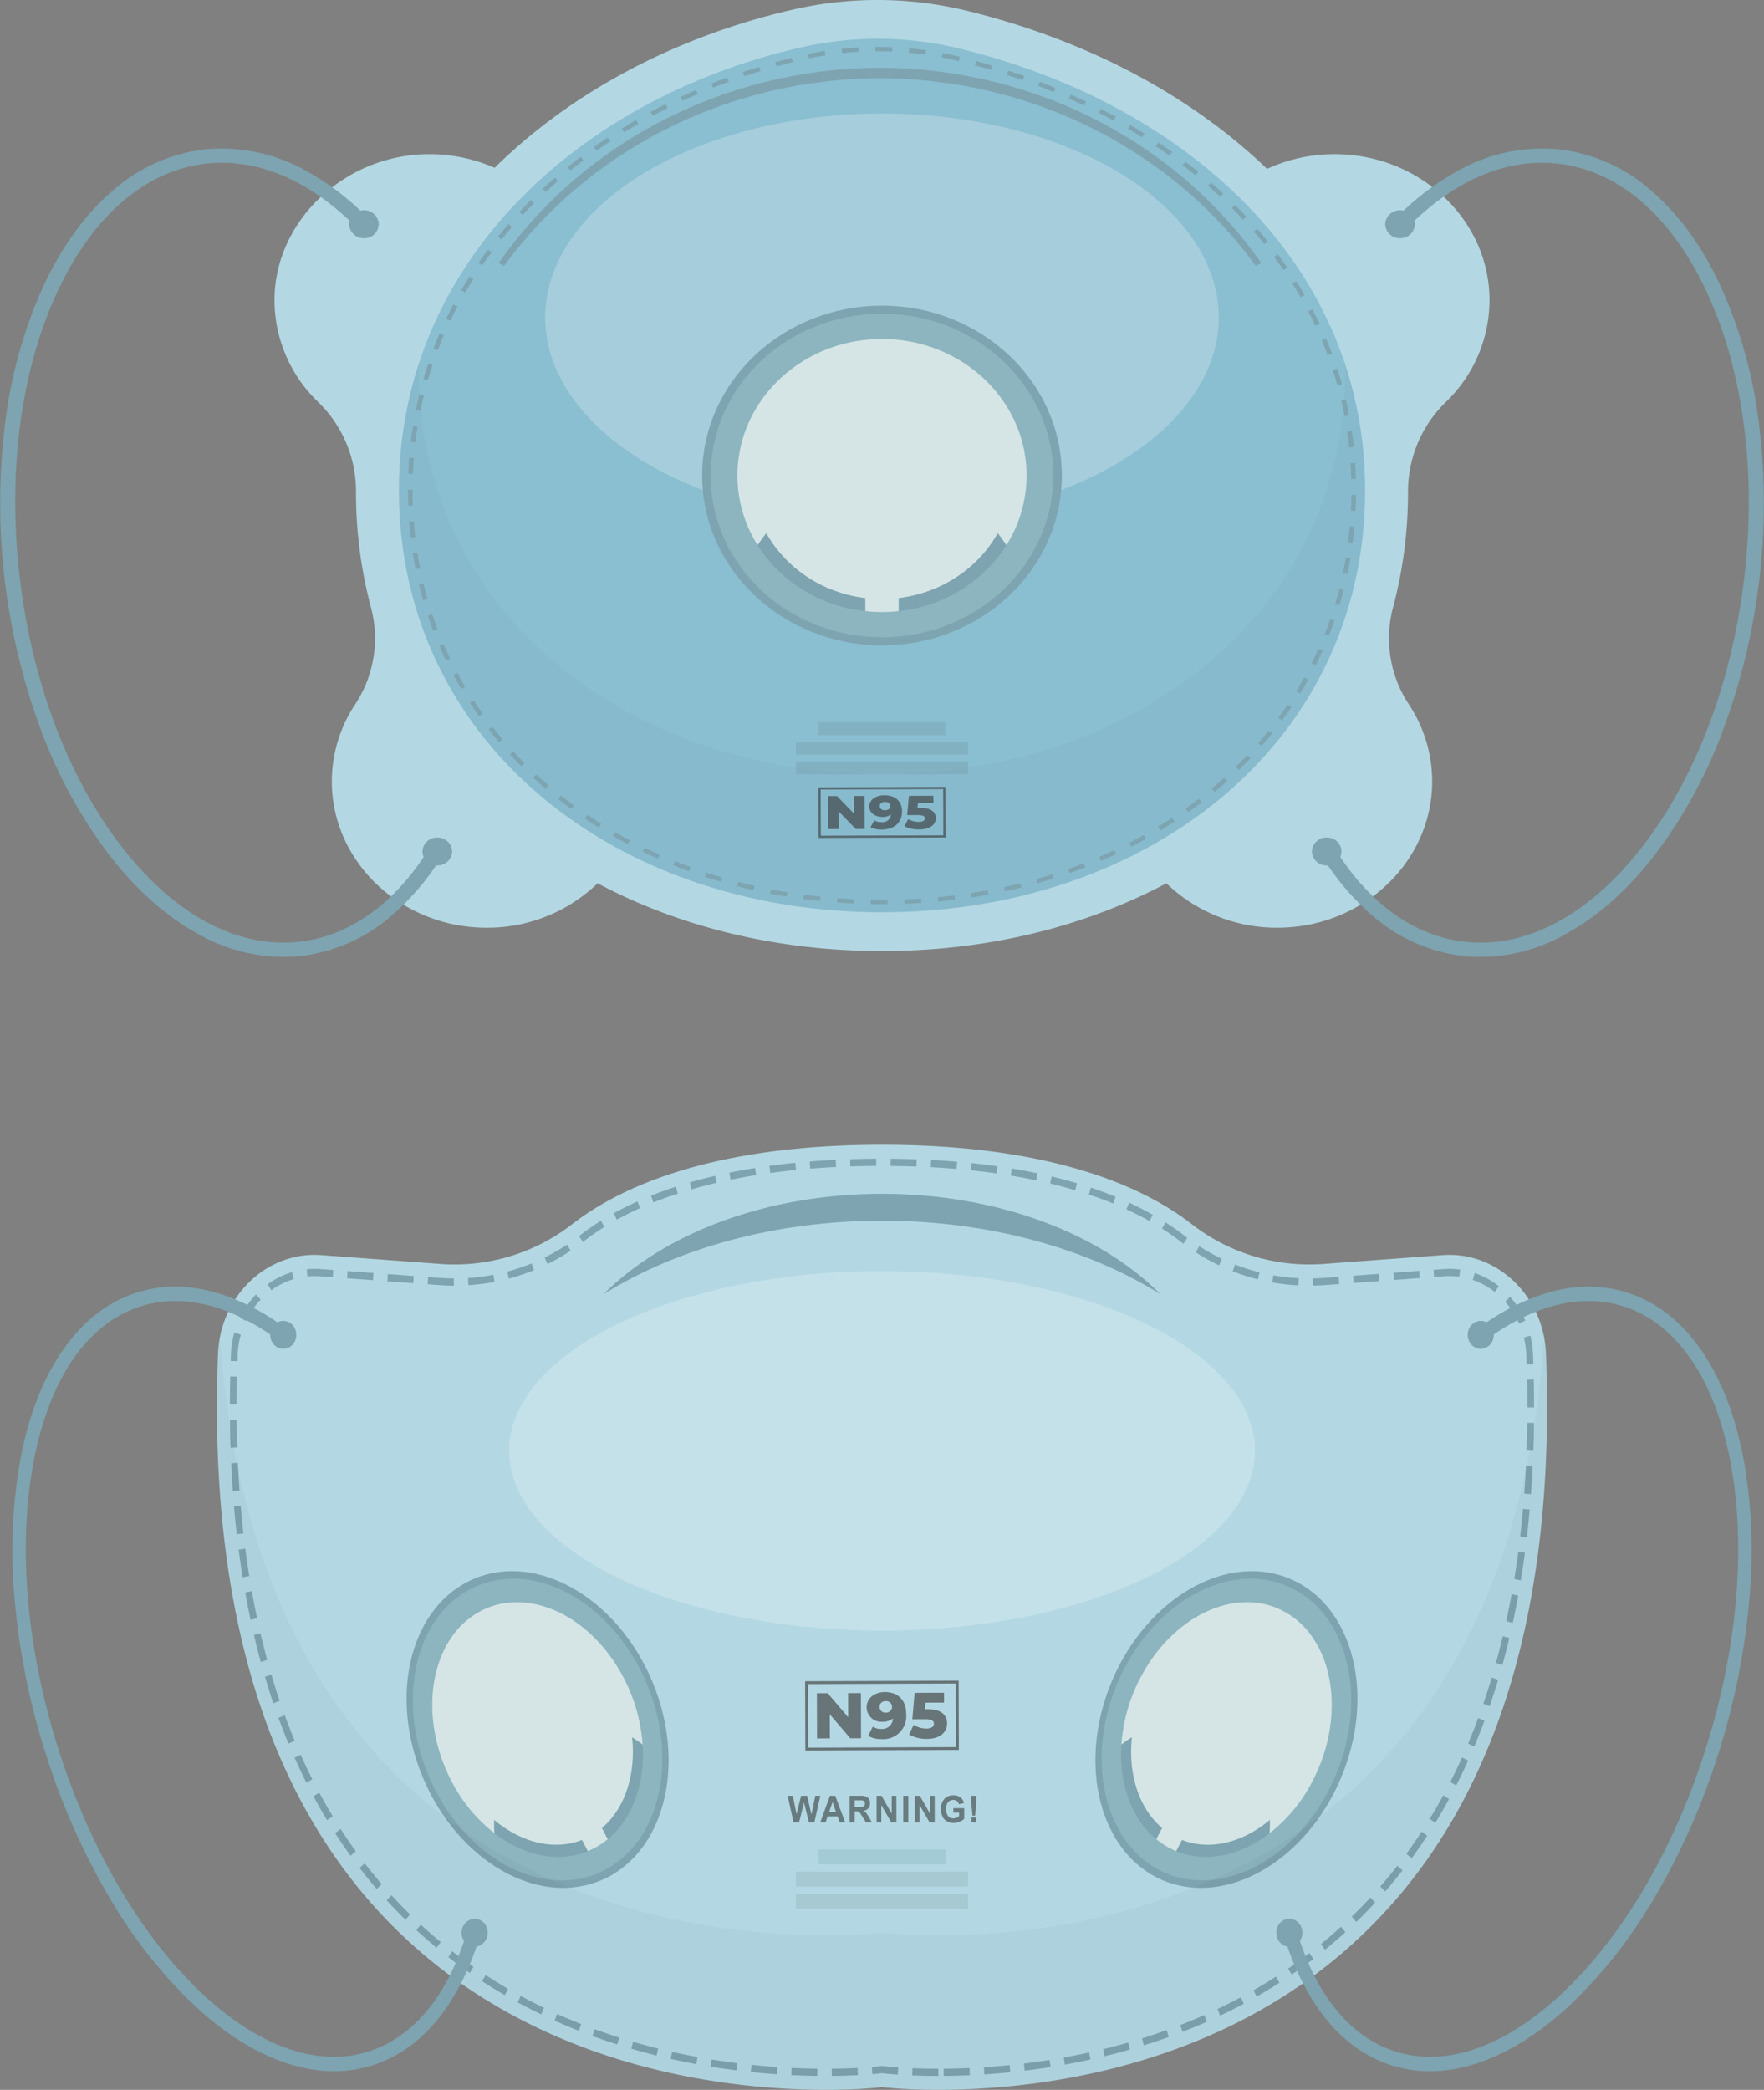 <svg xmlns="http://www.w3.org/2000/svg" width="400.351" height="474.3" viewBox="0 0 400.351 474.3">
  <rect x="0" y="0" width="400.351" height="474.3" fill="#808080" stroke="none"/>
  <g id="Grupo_1221" data-name="Grupo 1221" transform="translate(-120.102 -1354.812)">
    <path id="Trazado_6390" data-name="Trazado 6390" d="M482.534,1422.479c-.275-18.21-16.222-32.876-35.506-32.677a36.659,36.659,0,0,0-14.979,3.337c-17.761-17.083-41.57-29.37-67.917-35.837a85.738,85.738,0,0,0-39.572-.344c-26.407,6.062-50.169,18.532-67.821,35.942a36.717,36.717,0,0,0-14.82-3.1c-18.9-.01-34.866,14.838-35.132,32.686a32.093,32.093,0,0,0,9.86,23.519,28.211,28.211,0,0,1,8.637,20.238v.141a101.282,101.282,0,0,0,3.364,26.176,27.19,27.19,0,0,1-3.55,22.1,31.666,31.666,0,0,0-5.3,17.247c-.161,18.031,15.128,32.986,34.216,33.437a36.086,36.086,0,0,0,26.105-10.065c18.609,9.909,40.763,15.375,64.542,15.375s45.932-5.466,64.542-15.375a36.087,36.087,0,0,0,26.105,10.065c19.088-.451,34.377-15.406,34.217-33.437a31.667,31.667,0,0,0-5.3-17.247,27.187,27.187,0,0,1-3.549-22.1,101.28,101.28,0,0,0,3.363-26.176v-.141a28.267,28.267,0,0,1,8.655-20.255A32.093,32.093,0,0,0,482.534,1422.479Z" transform="translate(-24.384)" fill="#b3d8e3"/>
    <path id="Trazado_6391" data-name="Trazado 6391" d="M373.543,1369.33a78.566,78.566,0,0,0-36.169-.331c-51.006,11.663-91.3,49.348-91.3,100.53,0,57.184,49.087,95.768,109.64,95.768s109.639-38.585,109.639-95.768C465.352,1418.2,424.634,1381.852,373.543,1369.33Z" transform="translate(-35.435 -3.443)" fill="#8abed1"/>
    <path id="Trazado_6392" data-name="Trazado 6392" d="M460.837,1469.848c0,.351.006.7.006,1.054,0,54.831-47.068,91.83-105.13,91.83s-105.13-37-105.13-91.83q0-.627.009-1.251a92.189,92.189,0,0,0-4.518,28.739c0,57.183,49.087,95.768,109.64,95.768s109.639-38.585,109.639-95.768A90.66,90.66,0,0,0,460.837,1469.848Z" transform="translate(-35.435 -32.304)" opacity="0.02"/>
    <g id="Grupo_1202" data-name="Grupo 1202" transform="translate(212.695 1365.447)">
      <path id="Trazado_6393" data-name="Trazado 6393" d="M356.5,1564.178c-.843,0-1.7-.008-2.542-.024l.021-.985c.837.016,1.685.024,2.521.024.422,0,.857,0,1.286-.006l.01.985C357.361,1564.177,356.927,1564.176,356.5,1564.178Zm5.132-.094-.04-.984c1.266-.047,2.544-.112,3.8-.194l.072.982C364.193,1563.971,362.9,1564.037,361.628,1564.084Zm-11.509-.054c-1.276-.059-2.564-.136-3.83-.231l.083-.982c1.256.094,2.533.171,3.8.23Zm19.165-.445-.1-.98c1.258-.118,2.531-.256,3.781-.41l.135.977C371.835,1563.327,370.553,1563.466,369.284,1563.585Zm-26.815-.126c-1.268-.132-2.549-.283-3.808-.451l.146-.975c1.249.166,2.519.317,3.776.447Zm34.426-.811-.167-.973c1.246-.19,2.507-.4,3.747-.631l.2.967C379.423,1562.241,378.151,1562.455,376.894,1562.647Zm-42.025-.2c-1.259-.206-2.528-.433-3.772-.674l.21-.965c1.233.24,2.491.464,3.739.668Zm49.559-1.184-.231-.96c1.235-.266,2.48-.554,3.7-.855l.264.953C386.93,1560.7,385.675,1560.993,384.428,1561.262Zm-57.078-.277c-1.241-.28-2.492-.583-3.719-.9l.275-.95c1.216.315,2.457.615,3.685.893Zm64.5-1.562-.3-.944c1.211-.341,2.431-.7,3.628-1.082l.331.934C394.308,1558.711,393.076,1559.079,391.854,1559.422Zm-71.908-.355c-1.219-.356-2.446-.737-3.648-1.13l.342-.931c1.19.39,2.406.767,3.614,1.12Zm79.189-1.945-.364-.923c1.184-.417,2.376-.858,3.541-1.311l.4.911C401.534,1556.257,400.331,1556.7,399.135,1557.123Zm-86.442-.433c-1.19-.433-2.388-.891-3.559-1.362l.409-.906c1.16.467,2.347.921,3.525,1.35Zm93.541-2.33-.431-.9c1.151-.493,2.308-1.011,3.436-1.54l.464.883C408.565,1553.339,407.4,1553.863,406.235,1554.36Zm-100.607-.51c-1.156-.51-2.316-1.047-3.449-1.594l.475-.877c1.122.543,2.272,1.074,3.416,1.579Zm107.485-2.715-.5-.866c1.112-.569,2.225-1.164,3.31-1.768l.53.848C415.36,1549.959,414.235,1550.56,413.113,1551.135Zm-114.321-.588c-1.115-.588-2.232-1.2-3.319-1.825l.541-.842c1.076.617,2.181,1.225,3.286,1.807Zm120.934-3.1-.563-.829c1.069-.647,2.135-1.319,3.171-2l.6.808C421.884,1546.115,420.806,1546.794,419.726,1547.448Zm-127.5-.666c-1.067-.664-2.132-1.354-3.167-2.052l.607-.8c1.024.691,2.079,1.374,3.135,2.031Zm133.823-3.487-.627-.787c1.011-.719,2.02-1.465,3-2.219l.659.764C428.09,1541.814,427.071,1542.569,426.049,1543.3Zm-140.064-.722c-1.008-.736-2.012-1.5-2.985-2.268l.669-.755c.963.761,1.957,1.516,2.955,2.245Zm146.028-3.872-.691-.738c.949-.791,1.892-1.609,2.8-2.431l.72.712C433.925,1537.076,432.972,1537.9,432.013,1538.7Zm-151.9-.773c-.946-.808-1.885-1.644-2.792-2.483l.73-.7c.9.83,1.826,1.657,2.762,2.456Zm157.463-4.244-.75-.684c.878-.858,1.748-1.744,2.585-2.63l.779.656C439.339,1531.923,438.46,1532.818,437.571,1533.685Zm-162.943-.827c-.874-.877-1.741-1.781-2.576-2.689l.788-.646c.826.9,1.682,1.793,2.548,2.659Zm168.054-4.588-.806-.625c.8-.92,1.59-1.868,2.348-2.816l.832.593C444.29,1526.382,443.491,1527.34,442.683,1528.27Zm-173.089-.887c-.8-.941-1.584-1.91-2.339-2.88l.841-.583c.747.959,1.524,1.917,2.313,2.848Zm177.71-4.9-.857-.561c.716-.977,1.42-1.981,2.093-2.985l.881.527C448.741,1520.484,448.029,1521.5,447.3,1522.487Zm-182.262-.954c-.713-1-1.414-2.029-2.082-3.057l.889-.516c.661,1.016,1.353,2.033,2.058,3.023Zm186.366-5.17-.9-.492c.63-1.031,1.244-2.089,1.828-3.145l.925.456C452.666,1514.25,452.044,1515.32,451.408,1516.363Zm-190.395-1.025c-.623-1.054-1.231-2.135-1.808-3.213l.931-.444c.57,1.067,1.171,2.135,1.788,3.177Zm193.951-5.406-.944-.42c.536-1.077,1.057-2.18,1.546-3.277l.961.382C456.033,1507.728,455.507,1508.843,454.964,1509.932Zm-197.419-1.08c-.528-1.1-1.037-2.218-1.516-3.333l.967-.37c.474,1.1.978,2.212,1.5,3.3Zm200.4-5.607-.977-.344c.441-1.114.863-2.252,1.256-3.386l.991.306C458.818,1500.968,458.39,1502.12,457.945,1503.245Zm-203.286-1.116c-.429-1.131-.84-2.289-1.222-3.44l1-.294c.377,1.138.783,2.282,1.208,3.4Zm205.678-5.777-1-.269c.344-1.143.667-2.311.963-3.471l1.014.23C461.012,1494.016,460.684,1495.2,460.337,1496.352Zm-207.974-1.146c-.331-1.159-.642-2.344-.925-3.521l1.017-.219c.28,1.165.589,2.337.916,3.483Zm209.773-5.906-1.023-.193c.246-1.163.472-2.351.671-3.532l1.031.156C462.613,1486.924,462.385,1488.125,462.137,1489.3Zm-211.475-1.168c-.233-1.178-.445-2.382-.63-3.577l1.032-.143c.183,1.182.394,2.374.624,3.539Zm212.686-5.994-1.036-.118c.151-1.179.28-2.38.385-3.571l1.039.082C463.631,1479.735,463.5,1480.949,463.348,1482.139Zm-213.8-1.181c-.137-1.192-.252-2.407-.342-3.611l1.04-.07c.09,1.193.2,2.4.339,3.575Zm214.439-6.045-1.042-.046c.059-1.185.095-2.393.109-3.59l1.044.011C464.08,1472.5,464.043,1473.716,463.984,1474.913ZM249,1473.726c-.043-1.175-.065-2.372-.065-3.556v-.068h1.043v.068c0,1.173.022,2.358.065,3.522Zm214.024-6.04c-.032-1.195-.088-2.4-.165-3.586l1.041-.061c.079,1.2.135,2.416.168,3.623Zm-212.975-1.175-1.042-.036c.047-1.205.118-2.423.212-3.621l1.04.073C250.167,1464.112,250.1,1465.318,250.05,1466.511Zm212.5-5.988c-.126-1.189-.277-2.388-.451-3.564l1.034-.135c.175,1.187.328,2.4.455,3.6Zm-211.942-1.171-1.037-.109c.142-1.2.309-2.408.5-3.6l1.031.147C250.916,1456.969,250.75,1458.166,250.611,1459.352Zm210.9-5.937c-.222-1.174-.472-2.358-.742-3.52l1.019-.211c.273,1.174.525,2.371.75,3.557Zm-209.767-1.161-1.025-.183c.238-1.184.5-2.378.788-3.55l1.016.221C252.236,1449.9,251.974,1451.083,251.739,1452.254Zm208.136-5.847c-.32-1.153-.668-2.314-1.036-3.453l1-.287c.372,1.151.724,2.326,1.047,3.491Zm-206.432-1.146-1.007-.258c.334-1.162.7-2.334,1.079-3.481l.995.3C254.132,1442.952,253.774,1444.111,253.443,1445.26Zm204.215-5.717c-.416-1.123-.862-2.255-1.326-3.363l.97-.362c.469,1.12.92,2.264,1.34,3.4Zm-201.939-1.13-.982-.331c.429-1.134.888-2.275,1.363-3.392l.968.368C256.6,1436.162,256.144,1437.291,255.718,1438.413Zm199.142-5.551c-.51-1.09-1.052-2.186-1.609-3.258l.936-.434c.564,1.084,1.111,2.192,1.628,3.294Zm-196.305-1.107-.952-.4c.521-1.1,1.071-2.2,1.636-3.272l.934.438C259.615,1429.582,259.07,1430.672,258.555,1431.755Zm192.951-5.345c-.6-1.046-1.231-2.1-1.876-3.125l.9-.5c.652,1.038,1.29,2.1,1.9,3.159Zm-189.583-1.071-.916-.471c.608-1.055,1.247-2.114,1.9-3.147l.9.5C263.158,1423.248,262.525,1424.3,261.923,1425.339Zm185.705-5.106c-.683-1-1.4-2-2.124-2.976l.854-.566c.734.987,1.456,2,2.146,3.007Zm-181.821-1.054-.875-.535c.691-1.008,1.414-2.019,2.147-3l.854.566C267.206,1417.181,266.491,1418.181,265.807,1419.179Zm177.457-4.819c-.76-.944-1.552-1.891-2.353-2.815l.806-.625c.81.933,1.609,1.89,2.377,2.844Zm-173.088-1.054-.831-.6c.768-.957,1.569-1.915,2.378-2.849l.807.624C271.728,1411.409,270.936,1412.358,270.175,1413.305Zm168.276-4.493c-.831-.89-1.693-1.78-2.561-2.646l.758-.678c.877.875,1.747,1.774,2.586,2.673Zm-163.459-1.067-.783-.651c.842-.9,1.713-1.805,2.59-2.681l.758.676C276.689,1405.957,275.826,1406.851,274.992,1407.745Zm158.24-4.139c-.894-.832-1.819-1.664-2.749-2.472l.706-.724c.939.815,1.872,1.654,2.775,2.495Zm-153.011-1.087-.732-.7c.906-.844,1.842-1.687,2.784-2.506l.706.724C282.047,1400.848,281.119,1401.683,280.221,1402.519Zm147.427-3.767c-.951-.773-1.932-1.545-2.917-2.293l.655-.767c.993.755,1.983,1.534,2.942,2.314Zm-141.823-1.109-.68-.746c.965-.784,1.959-1.566,2.957-2.323l.654.767C287.767,1396.092,286.781,1396.867,285.825,1397.643Zm135.913-3.387c-1-.714-2.034-1.424-3.066-2.112l.6-.8c1.04.694,2.081,1.411,3.092,2.131Zm-129.972-1.125-.627-.788c1.018-.722,2.066-1.441,3.113-2.135l.6.806C293.813,1391.7,292.775,1392.414,291.766,1393.131Zm123.764-3.015c-1.051-.656-2.13-1.308-3.207-1.937l.548-.838c1.086.634,2.174,1.292,3.233,1.953Zm-117.523-1.125-.572-.824c1.064-.659,2.158-1.313,3.25-1.945l.545.84C300.146,1387.688,299.062,1388.337,298.007,1388.99Zm111.049-2.658c-1.091-.6-2.209-1.187-3.323-1.755l.5-.867c1.123.573,2.25,1.169,3.349,1.769Zm-104.541-1.1-.517-.855c1.106-.6,2.24-1.186,3.371-1.752l.489.87C306.737,1384.053,305.612,1384.638,304.515,1385.229Zm97.843-2.316c-1.125-.535-2.277-1.065-3.424-1.574l.443-.892c1.156.513,2.316,1.047,3.45,1.586Zm-91.1-1.064-.461-.883c1.144-.533,2.314-1.056,3.477-1.557l.433.9C313.552,1380.8,312.391,1381.322,311.256,1381.849Zm84.209-1.994c-1.151-.475-2.329-.943-3.5-1.391l.392-.913c1.18.451,2.366.922,3.526,1.4Zm-77.265-1-.4-.908c1.175-.467,2.375-.926,3.567-1.362l.377.919C320.557,1377.938,319.366,1378.392,318.2,1378.856Zm70.226-1.693c-1.179-.416-2.382-.824-3.575-1.212l.34-.932c1.2.391,2.413.8,3.6,1.222Zm-63.108-.912-.349-.929c1.2-.4,2.428-.8,3.645-1.166l.321.937C327.729,1375.461,326.512,1375.85,325.319,1376.251Zm55.926-1.425c-1.2-.358-2.424-.707-3.64-1.038l.288-.947c1.224.333,2.457.684,3.665,1.045Zm-48.66-.792-.293-.946c1.223-.337,2.47-.663,3.708-.969l.264.952C335.036,1373.374,333.8,1373.7,332.585,1374.033Zm41.347-1.2-.134-.032c-1.22-.3-2.464-.572-3.7-.811l.209-.964c1.251.242,2.512.518,3.749.821l.134.033Zm-33.965-.625-.227-.962c1.246-.262,2.518-.5,3.778-.7l.173.972C342.448,1371.722,341.2,1371.953,339.967,1372.212Zm26.4-.847c-1.246-.177-2.513-.327-3.766-.443l.1-.98c1.271.118,2.556.27,3.82.45Zm-18.918-.339-.118-.979c1.268-.136,2.559-.242,3.836-.314l.063.983C349.97,1370.788,348.7,1370.892,347.448,1371.026Zm11.367-.361c-1.26-.055-2.534-.078-3.794-.069l-.008-.985c1.278-.009,2.572.015,3.849.07Z" transform="translate(-248.936 -1369.61)" fill="#7da4b0"/>
    </g>
    <path id="Trazado_6394" data-name="Trazado 6394" d="M364.107,1376.223c-36.19.15-68.019,17.742-86.545,44.334l1.246.609c18.688-25.614,49.907-42.443,85.3-42.589,35.392.146,66.612,16.975,85.3,42.589l1.245-.609C432.125,1393.965,400.3,1376.373,364.107,1376.223Z" transform="translate(-44.293 -6.023)" fill="#7da4b0"/>
    <ellipse id="Elipse_528" data-name="Elipse 528" cx="76.455" cy="46.288" rx="76.455" ry="46.288" transform="translate(243.822 1380.566)" fill="#fff" opacity="0.23"/>
    <ellipse id="Elipse_529" data-name="Elipse 529" cx="40.816" cy="38.545" rx="40.816" ry="38.545" transform="translate(279.461 1424.186)" fill="#7da4b0"/>
    <ellipse id="Elipse_530" data-name="Elipse 530" cx="38.884" cy="36.72" rx="38.884" ry="36.72" transform="translate(281.394 1426.011)" fill="#bceaf2" opacity="0.23"/>
    <path id="Trazado_6395" data-name="Trazado 6395" d="M418.6,1492.841c0,15.907-12.691,29.016-29.034,30.789a35.226,35.226,0,0,1-7.571,0c-16.342-1.771-29.034-14.881-29.034-30.789,0-17.117,14.693-30.992,32.819-30.992S418.6,1475.724,418.6,1492.841Z" transform="translate(-65.503 -30.109)" fill="#7da4b0"/>
    <path id="Trazado_6396" data-name="Trazado 6396" d="M385.781,1493.478a33.217,33.217,0,0,1,28.228,15.178,29.558,29.558,0,0,0,4.592-15.816c0-17.117-14.694-30.993-32.819-30.993s-32.819,13.876-32.819,30.993a29.563,29.563,0,0,0,4.591,15.816A33.22,33.22,0,0,1,385.781,1493.478Z" transform="translate(-65.503 -30.109)" fill="#d5e5e5"/>
    <path id="Trazado_6397" data-name="Trazado 6397" d="M416.7,1494c0-15.485-13.293-28.038-29.69-28.038s-29.69,12.553-29.69,28.038c0,14.274,11.3,26.056,25.9,27.812v2.977a35.226,35.226,0,0,0,7.571,0v-2.977C405.4,1520.053,416.7,1508.271,416.7,1494Z" transform="translate(-66.728 -31.265)" fill="#d5e5e5"/>
    <g id="Grupo_1205" data-name="Grupo 1205" transform="translate(120.102 1388.494)">
      <g id="Grupo_1203" data-name="Grupo 1203" transform="translate(297.745)">
        <path id="Trazado_6398" data-name="Trazado 6398" d="M560.533,1427.532a3.318,3.318,0,0,0,3.706-2.8,3.22,3.22,0,0,0-2.969-3.5,3.318,3.318,0,0,0-3.706,2.8A3.22,3.22,0,0,0,560.533,1427.532Z" transform="translate(-540.898 -1407.172)" fill="#7da4b0"/>
        <path id="Trazado_6399" data-name="Trazado 6399" d="M537.373,1625.607a3.317,3.317,0,0,0,3.706-2.8,3.219,3.219,0,0,0-2.968-3.5,3.318,3.318,0,0,0-3.706,2.8A3.22,3.22,0,0,0,537.373,1625.607Z" transform="translate(-534.383 -1462.89)" fill="#7da4b0"/>
        <path id="Trazado_6400" data-name="Trazado 6400" d="M548.479,1575.287a57.066,57.066,0,0,1-10.487-12.379,1.542,1.542,0,0,1,.195-1.905l.024-.026a1.763,1.763,0,0,1,2.729.241c7.745,12.15,17.927,19.345,29.326,20.534,13.943,1.454,28.185-6.238,40.1-21.657,12.124-15.686,20.33-37.4,23.106-61.147s-.215-46.629-8.423-64.435c-8.069-17.5-20.191-27.944-34.134-29.4-11.4-1.188-23,3.735-33.363,14a1.761,1.761,0,0,1-2.719-.328l-.018-.029a1.543,1.543,0,0,1,.25-1.9,59.259,59.259,0,0,1,13.093-9.921,39.127,39.127,0,0,1,23.136-5.062,38.29,38.29,0,0,1,21.408,9.707c6.149,5.362,11.369,12.64,15.514,21.631a106.641,106.641,0,0,1,8.488,30.252,147.7,147.7,0,0,1-8.276,70.781,109.419,109.419,0,0,1-15.273,27.774c-6.122,7.921-12.9,13.948-20.137,17.914a39.127,39.127,0,0,1-23.136,5.062A38.286,38.286,0,0,1,548.479,1575.287Z" transform="translate(-535.33 -1401.678)" fill="#7da4b0"/>
      </g>
      <g id="Grupo_1204" data-name="Grupo 1204">
        <path id="Trazado_6401" data-name="Trazado 6401" d="M234.09,1427.532a3.318,3.318,0,0,1-3.706-2.8,3.22,3.22,0,0,1,2.969-3.5,3.319,3.319,0,0,1,3.706,2.8A3.22,3.22,0,0,1,234.09,1427.532Z" transform="translate(-151.118 -1407.172)" fill="#7da4b0"/>
        <ellipse id="Elipse_531" data-name="Elipse 531" cx="3.358" cy="3.171" rx="3.358" ry="3.171" transform="translate(95.89 156.395)" fill="#7da4b0"/>
        <path id="Trazado_6402" data-name="Trazado 6402" d="M209.56,1575.287a57.066,57.066,0,0,0,10.486-12.379,1.541,1.541,0,0,0-.195-1.905l-.024-.026a1.762,1.762,0,0,0-2.728.241c-7.745,12.15-17.927,19.345-29.326,20.534-13.943,1.454-28.185-6.238-40.1-21.657-12.124-15.686-20.33-37.4-23.106-61.147s.215-46.629,8.422-64.435c8.069-17.5,20.191-27.944,34.134-29.4,11.4-1.188,23,3.735,33.364,14a1.761,1.761,0,0,0,2.719-.328l.017-.029a1.542,1.542,0,0,0-.25-1.9,59.244,59.244,0,0,0-13.093-9.921,39.124,39.124,0,0,0-23.135-5.062,38.29,38.29,0,0,0-21.409,9.707c-6.149,5.362-11.368,12.64-15.513,21.631a106.593,106.593,0,0,0-8.488,30.252,147.7,147.7,0,0,0,8.276,70.781,109.418,109.418,0,0,0,15.272,27.774c6.122,7.921,12.9,13.948,20.137,17.914a39.125,39.125,0,0,0,23.135,5.062A38.29,38.29,0,0,0,209.56,1575.287Z" transform="translate(-120.102 -1401.678)" fill="#7da4b0"/>
      </g>
    </g>
    <g id="Grupo_1207" data-name="Grupo 1207" transform="translate(305.855 1533.404)" opacity="0.8">
      <g id="Grupo_1206" data-name="Grupo 1206" transform="translate(2.194 1.901)" opacity="0.8">
        <path id="Trazado_6403" data-name="Trazado 6403" d="M389.875,1606.178l.027,7.478-2.022.006-3.849-3.971.014,3.984-2.407.008-.027-7.478,2.022-.006,3.848,3.971-.014-3.984Z" transform="translate(-381.612 -1606.013)" fill="#3c3c3b"/>
        <path id="Trazado_6404" data-name="Trazado 6404" d="M402.041,1609.621c.009,2.607-1.859,4.1-4.613,4.107a5.5,5.5,0,0,1-2.546-.536l.888-1.52a3.018,3.018,0,0,0,1.6.38,1.944,1.944,0,0,0,2.177-1.738,3.23,3.23,0,0,1-1.946.551c-1.638.005-2.993-.919-3-2.351-.006-1.559,1.5-2.558,3.39-2.564C400.439,1605.941,402.032,1607.2,402.041,1609.621Zm-2.66-1.23c0-.555-.475-.938-1.22-.936-.694,0-1.177.367-1.175.954s.487.939,1.194.937S399.384,1608.957,399.382,1608.39Z" transform="translate(-385.267 -1605.949)" fill="#3c3c3b"/>
        <path id="Trazado_6405" data-name="Trazado 6405" d="M412.833,1611.178c.005,1.335-1.156,2.556-3.775,2.566a7.429,7.429,0,0,1-3.365-.727l.875-1.594a4.939,4.939,0,0,0,2.409.612c.832,0,1.389-.293,1.386-.795,0-.459-.362-.757-1.69-.753l-2.357.008.418-4.37,5.533-.018.006,1.634-3.5.011-.108,1.089h.583C411.819,1608.831,412.828,1609.853,412.833,1611.178Z" transform="translate(-388.386 -1605.993)" fill="#3c3c3b"/>
      </g>
      <path id="Trazado_6406" data-name="Trazado 6406" d="M378.6,1614.886l-.042-11.486,28.8-.1.043,11.486Zm.459-10.989.039,10.488,27.8-.092-.039-10.488Z" transform="translate(-378.559 -1603.304)" fill="#3c3c3b" opacity="0.8"/>
    </g>
    <g id="Grupo_1208" data-name="Grupo 1208" transform="translate(300.755 1518.702)">
      <rect id="Rectángulo_738" data-name="Rectángulo 738" width="28.769" height="2.948" transform="translate(5.138)" fill="#3c3c3b" opacity="0.1"/>
      <rect id="Rectángulo_739" data-name="Rectángulo 739" width="39.045" height="2.948" transform="translate(0 4.447)" fill="#3c3c3b" opacity="0.1"/>
      <rect id="Rectángulo_740" data-name="Rectángulo 740" width="39.045" height="2.948" transform="translate(0 8.895)" fill="#3c3c3b" opacity="0.1"/>
    </g>
    <path id="Trazado_6407" data-name="Trazado 6407" d="M490.252,1763.816c-.507-13.225-11.143-23.369-23.459-22.456l-27.014,2a43.489,43.489,0,0,1-29.968-9.062c-10.476-8.132-31.225-17.99-70.262-17.99s-59.786,9.858-70.262,17.99a43.49,43.49,0,0,1-29.968,9.062l-27.015-2c-12.315-.913-22.952,9.231-23.459,22.456-7.133,186.138,150.7,166.379,150.7,166.379S497.385,1949.954,490.252,1763.816Z" transform="translate(-19.272 -101.69)" fill="#b3d8e3"/>
    <g id="Grupo_1209" data-name="Grupo 1209" transform="translate(172.285 1617.783)">
      <path id="Trazado_6408" data-name="Trazado 6408" d="M353.489,1928.881c-2.009,0-4-.04-5.919-.119l.059-1.636c1.9.078,3.869.118,5.86.118Zm1.233,0-.011-1.637c1.931-.015,3.9-.067,5.862-.155l.064,1.636C358.661,1928.809,356.672,1928.861,354.723,1928.877Zm-25.405,0-.013-1.637c2-.019,3.974-.078,5.857-.176l.075,1.635C333.333,1928.8,331.342,1928.856,329.317,1928.875Zm-3.287-.005c-1.951-.023-3.941-.084-5.914-.18l.07-1.636c1.956.1,3.928.156,5.862.18Zm18.254-.287c-2.078-.143-3.231-.284-3.243-.285l-.339-.042-.343.042s-.64.079-1.836.179l-.119-1.632c1.15-.1,1.772-.172,1.777-.172l.519-.065.516.064c.012,0,1.123.137,3.164.278Zm19.636-.042-.092-1.635c1.943-.126,3.91-.289,5.846-.484l.144,1.629C367.863,1928.248,365.88,1928.413,363.92,1928.54Zm-47.086-.044c-1.963-.135-3.946-.308-5.9-.512l.15-1.629c1.933.2,3.9.375,5.844.508Zm56.252-.809-.172-1.626c1.943-.236,3.9-.51,5.814-.814l.223,1.619C377.02,1927.173,375.047,1927.449,373.086,1927.687Zm-65.415-.08c-1.959-.246-3.932-.53-5.864-.846l.23-1.618c1.915.313,3.87.594,5.811.838Zm74.529-1.292-.253-1.615c1.93-.348,3.869-.736,5.763-1.153l.307,1.6C386.1,1925.572,384.148,1925.964,382.2,1926.315Zm-83.637-.118c-1.948-.36-3.9-.76-5.812-1.189l.313-1.6c1.891.425,3.828.822,5.758,1.178Zm92.667-1.791-.338-1.6c1.91-.465,3.824-.972,5.689-1.506l.395,1.581C395.092,1923.426,393.159,1923.937,391.23,1924.406Zm-101.691-.157c-1.928-.479-3.859-1-5.74-1.548l.4-1.579c1.862.542,3.775,1.059,5.684,1.531Zm110.6-2.313-.427-1.572c1.881-.587,3.762-1.219,5.589-1.876l.486,1.552C403.944,1920.707,402.043,1921.344,400.143,1921.937Zm-119.507-.2c-1.9-.6-3.8-1.25-5.641-1.923l.492-1.549c1.824.666,3.7,1.306,5.581,1.9ZM408.9,1918.88l-.52-1.539c1.843-.715,3.68-1.478,5.461-2.265l.582,1.513C412.619,1917.386,410.761,1918.157,408.9,1918.88Zm-137-.241c-1.858-.732-3.713-1.512-5.513-2.319l.589-1.51c1.779.8,3.614,1.569,5.45,2.293Zm145.553-3.435-.617-1.5c1.788-.847,3.57-1.746,5.3-2.67l.682,1.465C421.06,1913.437,419.256,1914.346,417.447,1915.2Zm-154.085-.286c-1.808-.869-3.609-1.789-5.352-2.735l.69-1.461c1.721.934,3.5,1.843,5.287,2.7Zm162.37-4.035-.719-1.445c1.722-.985,3.434-2.023,5.088-3.086l.785,1.4C429.209,1908.833,427.475,1909.885,425.731,1910.883Zm-170.64-.338c-1.741-1.008-3.471-2.072-5.145-3.161l.793-1.4c1.652,1.075,3.361,2.125,5.078,3.121Zm178.594-4.645-.821-1.38c1.642-1.123,3.271-2.3,4.843-3.509l.888,1.332C437,1903.564,435.348,1904.761,433.684,1905.9Zm-186.53-.392c-1.66-1.151-3.306-2.359-4.894-3.591l.9-1.326c1.567,1.216,3.191,2.407,4.828,3.543Zm194.09-5.26-.924-1.3c1.55-1.264,3.082-2.585,4.555-3.926l.989,1.248C444.37,1897.627,442.816,1898.967,441.244,1900.248ZM239.62,1899.8c-1.564-1.291-3.111-2.642-4.6-4.015l1-1.24c1.468,1.353,2.993,2.685,4.535,3.958Zm208.722-5.863-1.023-1.215c1.441-1.4,2.863-2.852,4.227-4.328l1.085,1.153C451.246,1891.046,449.8,1892.524,448.341,1893.939Zm-215.786-.5c-1.452-1.425-2.887-2.912-4.263-4.419l1.091-1.145c1.356,1.486,2.77,2.952,4.2,4.357ZM454.913,1887l-1.117-1.116c1.321-1.521,2.622-3.1,3.864-4.7l1.173,1.048C457.573,1883.855,456.253,1885.459,454.913,1887Zm-228.888-.542c-1.33-1.551-2.64-3.164-3.892-4.8l1.179-1.04c1.233,1.608,2.524,3.2,3.836,4.727Zm234.88-6.977-1.2-1.009c1.192-1.631,2.362-3.327,3.478-5.039l1.251.938C463.3,1876.11,462.114,1877.829,460.906,1879.483Zm-240.823-.576c-1.2-1.662-2.375-3.389-3.5-5.131l1.256-.929c1.106,1.718,2.266,3.42,3.448,5.06Zm246.2-7.464-1.276-.9c1.058-1.73,2.094-3.524,3.077-5.331l1.319.825C468.4,1867.871,467.355,1869.69,466.282,1871.444Zm-251.522-.6c-1.063-1.761-2.1-3.586-3.09-5.423l1.323-.817c.974,1.813,2,3.612,3.049,5.35Zm256.259-7.881-1.34-.785c.925-1.815,1.826-3.692,2.676-5.577l1.374.713C472.869,1859.227,471.957,1861.127,471.02,1862.966Zm-260.952-.625c-.926-1.844-1.828-3.75-2.681-5.665l1.378-.705c.842,1.892,1.732,3.773,2.647,5.593Zm265.056-8.22-1.391-.674c.792-1.881,1.56-3.825,2.283-5.778l1.419.6C476.7,1850.25,475.926,1852.217,475.124,1854.121Zm-269.116-.649c-.793-1.91-1.561-3.881-2.283-5.859l1.422-.6c.714,1.955,1.473,3.9,2.256,5.79Zm272.6-8.491-1.432-.567c.666-1.938,1.309-3.935,1.907-5.935l1.454.5C479.935,1841,479.286,1843.019,478.612,1844.98Zm-276.047-.668c-.665-1.961-1.305-3.984-1.9-6.01l1.456-.494c.591,2.005,1.225,4.005,1.882,5.945Zm278.947-8.7-1.464-.465c.548-1.983,1.072-4.021,1.555-6.056l1.479.4C482.594,1831.548,482.066,1833.606,481.512,1835.61Zm-281.806-.681c-.545-2-1.064-4.062-1.545-6.125l1.481-.4c.477,2.042.991,4.082,1.529,6.063Zm284.153-8.86-1.487-.371c.436-2.01.848-4.078,1.225-6.145l1.5.313C484.715,1821.952,484.3,1824.039,483.859,1826.068Zm-286.462-.692c-.433-2.031-.841-4.12-1.213-6.207l1.5-.308c.369,2.069.774,4.138,1.2,6.151Zm288.3-8.974-1.5-.284c.333-2.035.643-4.124.92-6.209l1.511.231C486.342,1812.242,486.03,1814.349,485.694,1816.4Zm-290.1-.7c-.329-2.053-.635-4.16-.907-6.265l1.512-.225c.27,2.087.573,4.178.9,6.212Zm291.459-9.053-1.514-.2c.239-2.052.454-4.155.64-6.251l1.52.155C487.515,1802.462,487.3,1804.583,487.056,1806.65Zm-292.79-.7c-.234-2.065-.444-4.185-.626-6.3l1.521-.15c.18,2.1.389,4.205.621,6.254Zm293.72-9.1-1.522-.129c.152-2.061.282-4.173.384-6.279l1.524.086C488.27,1792.641,488.14,1794.769,487.986,1796.844Zm-294.62-.707c-.147-2.073-.272-4.2-.369-6.323l1.525-.081c.1,2.107.22,4.22.367,6.279Zm295.155-9.131-1.526-.062c.073-2.066.124-4.183.15-6.292l1.527.021C488.645,1782.8,488.594,1784.926,488.521,1787.005Zm-295.662-.709c-.068-2.081-.114-4.212-.135-6.332l1.527-.017c.021,2.107.066,4.224.134,6.291Zm295.835-9.141h-1.527v-.089c0-2.043-.022-4.132-.065-6.207l1.526-.037c.043,2.088.065,4.188.065,6.243Zm-294.457-.7-1.527,0c0-2.079.032-4.21.08-6.332l1.527.04C194.268,1772.265,194.242,1774.383,194.237,1776.45Zm292.774-9.088q-.033-1.053-.074-2.112a20.055,20.055,0,0,0-.551-3.967l1.477-.415a21.724,21.724,0,0,1,.6,4.314q.041,1.066.075,2.124Zm-292.6-.7-1.526-.06q.025-.707.052-1.417a21.68,21.68,0,0,1,.786-5.022l1.462.472a19.937,19.937,0,0,0-.722,4.618Q194.44,1765.956,194.415,1766.659Zm290.907-8.531a18.7,18.7,0,0,0-3.175-4.968l1.1-1.131a20.349,20.349,0,0,1,3.453,5.4Zm-288.965-.607-1.358-.747a20.272,20.272,0,0,1,3.633-5.266l1.066,1.172A18.637,18.637,0,0,0,196.358,1757.521Zm283.436-6.576a17,17,0,0,0-5.006-2.731l.464-1.559a18.453,18.453,0,0,1,5.445,2.97Zm-277.669-.39-.857-1.355a18.313,18.313,0,0,1,5.542-2.756l.41,1.577A16.85,16.85,0,0,0,202.125,1750.555Zm41.4-1.04c-1.117,0-2.249-.048-3.363-.131l-2.567-.191.106-1.634,2.567.19c1.081.081,2.178.124,3.263.127Zm195.018-.007-.025-1.637c.87-.015,1.75-.055,2.615-.12l3.223-.239.1,1.633-3.223.24C440.349,1749.45,439.442,1749.492,438.545,1749.508Zm-3.319-.055a47.852,47.852,0,0,1-5.941-.673l.249-1.615a46.526,46.526,0,0,0,5.765.653Zm-188.38-.039-.092-1.634a46.436,46.436,0,0,0,5.756-.735l.269,1.611A47.782,47.782,0,0,1,246.846,1749.414Zm-12.514-.463-5.875-.436.1-1.633,5.875.436Zm213.4-.049-.1-1.633,5.875-.436.106,1.634Zm-222.534-.63-5.875-.436.1-1.633,5.875.436Zm231.673-.048-.1-1.634,5.875-.436.106,1.634Zm-30.84-.142a47.265,47.265,0,0,1-5.727-1.835l.525-1.537a45.808,45.808,0,0,0,5.55,1.779Zm-170-.169-.368-1.588a45.782,45.782,0,0,0,5.527-1.859l.545,1.53A47.211,47.211,0,0,1,256.028,1747.914Zm-39.974-.318-2.9-.215a16.585,16.585,0,0,0-2.851.034l-.14-1.63a17.96,17.96,0,0,1,3.1-.037l2.9.216Zm249.951-.048-.1-1.634,2.248-.167a18.026,18.026,0,0,1,3.778.118l-.195,1.624a16.54,16.54,0,0,0-3.478-.108Zm-48.785-2.637a48.15,48.15,0,0,1-5.3-2.957l.785-1.4a46.7,46.7,0,0,0,5.139,2.865Zm-152.427-.3-.64-1.487a46.883,46.883,0,0,0,5.1-2.939l.8,1.392A48.346,48.346,0,0,1,264.794,1744.613Zm144.332-4.594q-.4-.294-.786-.6c-1.271-.986-2.641-1.95-4.074-2.863l.781-1.407c1.471.939,2.881,1.93,4.188,2.945q.378.294.761.579Zm-136.3-.414-.888-1.331.23-.178a56.5,56.5,0,0,1,4.763-3.307l.767,1.416a54.811,54.811,0,0,0-4.634,3.217Zm128.624-4.74c-1.662-.939-3.432-1.841-5.261-2.68l.6-1.5c1.866.856,3.674,1.777,5.372,2.737Zm-120.916-.323-.7-1.455c1.706-.942,3.521-1.845,5.394-2.684l.589,1.51C283.98,1732.737,282.2,1733.622,280.532,1734.543Zm112.652-3.66c-1.766-.723-3.623-1.41-5.519-2.043l.453-1.563c1.927.643,3.814,1.342,5.609,2.077Zm-104.355-.247-.534-1.534c1.8-.72,3.692-1.405,5.622-2.034l.445,1.567C292.462,1729.254,290.6,1729.927,288.83,1730.636Zm95.72-2.778c-1.829-.544-3.738-1.055-5.674-1.519l.333-1.6c1.961.47,3.9.988,5.749,1.539Zm-87.066-.186-.4-1.58c1.858-.539,3.795-1.045,5.757-1.5l.326,1.6C301.228,1726.641,299.316,1727.14,297.484,1727.673Zm78.211-2.05c-1.869-.395-3.809-.758-5.768-1.082l.232-1.619c1.979.327,3.941.7,5.83,1.094Zm-69.342-.134-.287-1.608c1.892-.389,3.856-.747,5.835-1.065l.226,1.62C310.166,1724.75,308.224,1725.1,306.352,1725.49Zm60.353-1.442c-1.894-.269-3.853-.509-5.823-.714l.147-1.629c1.988.206,3.964.448,5.875.72Zm-51.356-.091-.195-1.624c1.913-.262,3.89-.5,5.878-.7l.142,1.63C319.2,1723.463,317.244,1723.7,315.349,1723.957Zm42.288-.929c-1.909-.162-3.878-.3-5.853-.4l.075-1.635c1.989.1,3.974.241,5.9.4Zm-33.216-.054-.115-1.633c1.924-.155,3.909-.284,5.9-.382l.07,1.636C328.3,1722.691,326.33,1722.819,324.421,1722.973Zm24.107-.491c-1.917-.07-3.89-.114-5.867-.13l.012-1.637c1.989.017,3.977.061,5.906.131Zm-14.995-.023-.047-1.637c1.929-.063,3.916-.1,5.906-.113l.008,1.637C337.422,1722.359,335.448,1722.4,333.532,1722.459Z" transform="translate(-192.71 -1720.71)" fill="#7da4b0"/>
    </g>
    <g id="Grupo_1212" data-name="Grupo 1212" transform="translate(201.701 1702.171)">
      <g id="Grupo_1210" data-name="Grupo 1210" transform="translate(0 0)">
        <ellipse id="Elipse_532" data-name="Elipse 532" cx="28.225" cy="37.131" rx="28.225" ry="37.131" transform="translate(0 21.876) rotate(-22.801)" fill="#7da4b0"/>
        <ellipse id="Elipse_533" data-name="Elipse 533" cx="26.889" cy="35.373" rx="26.889" ry="35.373" transform="translate(1.913 22.979) rotate(-22.801)" fill="#bceaf2" opacity="0.23"/>
        <path id="Trazado_6409" data-name="Trazado 6409" d="M300.062,1877.956c7.059,13.558,5.314,29.258-3.637,36.6a17.853,17.853,0,0,1-2.166,1.524,17.453,17.453,0,0,1-2.345,1.177c-10.524,4.318-23.9-2.329-30.963-15.889-7.6-14.59-5-31.657,5.8-38.122S292.466,1863.367,300.062,1877.956Z" transform="translate(-240.096 -1844.493)" fill="#7da4b0"/>
        <path id="Trazado_6410" data-name="Trazado 6410" d="M280.788,1890.2c7.155-4.283,16.114-2.835,23.555,2.87a38.171,38.171,0,0,0-4.282-15.118c-7.6-14.59-22.509-21.177-33.31-14.713s-13.4,23.532-5.8,38.122a35.535,35.535,0,0,0,9.753,11.842C270.08,1903.422,273.633,1894.486,280.788,1890.2Z" transform="translate(-240.096 -1844.493)" fill="#d5e5e5"/>
        <path id="Trazado_6411" data-name="Trazado 6411" d="M299.089,1880.151c-6.872-13.2-20.362-19.158-30.133-13.31s-12.121,21.288-5.249,34.487c6.334,12.167,18.293,18.182,27.778,14.468l1.321,2.537a17.493,17.493,0,0,0,2.345-1.176,17.87,17.87,0,0,0,2.166-1.524L296,1913.1C303.921,1906.388,305.423,1892.317,299.089,1880.151Z" transform="translate(-240.989 -1845.572)" fill="#d5e5e5"/>
      </g>
      <g id="Grupo_1211" data-name="Grupo 1211" transform="translate(156.335 0)">
        <ellipse id="Elipse_534" data-name="Elipse 534" cx="37.131" cy="28.225" rx="37.131" ry="28.225" transform="translate(0 68.459) rotate(-67.199)" fill="#7da4b0"/>
        <ellipse id="Elipse_535" data-name="Elipse 535" cx="35.373" cy="26.889" rx="35.373" ry="26.889" transform="translate(1.913 67.356) rotate(-67.199)" fill="#bceaf2" opacity="0.23"/>
        <path id="Trazado_6412" data-name="Trazado 6412" d="M478.473,1877.956c-7.058,13.558-5.314,29.258,3.638,36.6a17.844,17.844,0,0,0,2.165,1.524,17.417,17.417,0,0,0,2.346,1.177c10.523,4.318,23.9-2.329,30.963-15.889,7.6-14.59,5-31.657-5.8-38.122S486.069,1863.367,478.473,1877.956Z" transform="translate(-457.62 -1844.493)" fill="#7da4b0"/>
        <path id="Trazado_6413" data-name="Trazado 6413" d="M497.774,1890.2c-7.155-4.283-16.114-2.835-23.555,2.87a38.159,38.159,0,0,1,4.283-15.118c7.6-14.59,22.508-21.177,33.309-14.713s13.4,23.532,5.8,38.122a35.544,35.544,0,0,1-9.754,11.842C508.483,1903.422,504.929,1894.486,497.774,1890.2Z" transform="translate(-457.648 -1844.493)" fill="#d5e5e5"/>
        <path id="Trazado_6414" data-name="Trazado 6414" d="M481.23,1880.151c6.871-13.2,20.363-19.158,30.134-13.31s12.121,21.288,5.249,34.487c-6.334,12.167-18.292,18.182-27.777,14.468l-1.321,2.537a17.458,17.458,0,0,1-2.346-1.176,17.861,17.861,0,0,1-2.165-1.524l1.321-2.537C476.4,1906.388,474.9,1892.317,481.23,1880.151Z" transform="translate(-458.513 -1845.572)" fill="#d5e5e5"/>
      </g>
    </g>
    <path id="Trazado_6415" data-name="Trazado 6415" d="M437.078,1754.57c-13.668-13.736-36.864-22.772-63.181-22.772s-49.513,9.036-63.182,22.772c16.624-10.347,38.811-16.666,63.182-16.666S420.454,1744.223,437.078,1754.57Z" transform="translate(-53.619 -106.046)" fill="#7da4b0"/>
    <ellipse id="Elipse_536" data-name="Elipse 536" cx="84.634" cy="40.801" rx="84.634" ry="40.801" transform="translate(235.644 1643.278)" fill="#fff" opacity="0.23"/>
    <path id="Trazado_6416" data-name="Trazado 6416" d="M489.824,1777.18c-10.8,152.534-150.275,135.076-150.275,135.076s-139.478,17.458-150.275-135.076a25.3,25.3,0,0,0-.428,3.758c-7.133,186.138,150.7,166.379,150.7,166.379s157.835,19.759,150.7-166.379A25.106,25.106,0,0,0,489.824,1777.18Z" transform="translate(-19.272 -118.812)" opacity="0.03"/>
    <g id="Grupo_1215" data-name="Grupo 1215" transform="translate(122.923 1646.82)">
      <g id="Grupo_1213" data-name="Grupo 1213" transform="translate(286.841)">
        <ellipse id="Elipse_537" data-name="Elipse 537" cx="2.962" cy="3.176" rx="2.962" ry="3.176" transform="translate(43.441 7.763)" fill="#7da4b0"/>
        <ellipse id="Elipse_538" data-name="Elipse 538" cx="2.962" cy="3.176" rx="2.962" ry="3.176" transform="translate(0 143.46)" fill="#7da4b0"/>
        <path id="Trazado_6417" data-name="Trazado 6417" d="M532.417,1923.5a58.227,58.227,0,0,1-6.5-14.271,1.678,1.678,0,0,1,.557-1.822l.026-.02a1.466,1.466,0,0,1,2.3.8c4.183,13.48,11.477,22.621,21.047,26.143,11.706,4.308,25.54-.261,38.954-12.865,13.645-12.821,25.15-32.348,32.4-54.982s9.35-45.621,5.926-64.725c-3.366-18.78-11.667-31.495-23.374-35.8-9.569-3.522-20.562-1.111-31.584,6.773a1.471,1.471,0,0,1-2.274-.883l-.009-.033a1.674,1.674,0,0,1,.6-1.8,51.262,51.262,0,0,1,13.3-6.986c7.4-2.5,14.449-2.551,20.952-.157s12.036,7.077,16.445,13.92c4.2,6.515,7.2,14.709,8.931,24.356a119.619,119.619,0,0,1,1.12,31.326,160.983,160.983,0,0,1-7.156,35.076,156.562,156.562,0,0,1-14.443,32.394,110.124,110.124,0,0,1-18.827,23.985c-6.891,6.475-13.956,10.963-21,13.34-7.4,2.5-14.449,2.551-20.952.157S536.827,1930.346,532.417,1923.5Z" transform="translate(-523.899 -1761.111)" fill="#7da4b0"/>
      </g>
      <g id="Grupo_1214" data-name="Grupo 1214">
        <ellipse id="Elipse_539" data-name="Elipse 539" cx="2.962" cy="3.176" rx="2.962" ry="3.176" transform="translate(58.502 7.763)" fill="#7da4b0"/>
        <path id="Trazado_6418" data-name="Trazado 6418" d="M269.794,1966.9a2.919,2.919,0,0,1-3.763-1.974,3.237,3.237,0,0,1,1.84-4.035,2.919,2.919,0,0,1,3.764,1.974A3.237,3.237,0,0,1,269.794,1966.9Z" transform="translate(-163.927 -1817.261)" fill="#7da4b0"/>
        <path id="Trazado_6419" data-name="Trazado 6419" d="M223.377,1923.5a58.254,58.254,0,0,0,6.5-14.271,1.68,1.68,0,0,0-.557-1.822l-.027-.02a1.466,1.466,0,0,0-2.3.8c-4.183,13.48-11.477,22.621-21.047,26.143-11.705,4.308-25.54-.261-38.953-12.865-13.645-12.821-25.151-32.348-32.4-54.982s-9.35-45.621-5.926-64.725c3.367-18.78,11.668-31.495,23.374-35.8,9.57-3.522,20.562-1.111,31.585,6.773a1.471,1.471,0,0,0,2.273-.883l.009-.033a1.674,1.674,0,0,0-.6-1.8,51.267,51.267,0,0,0-13.3-6.986c-7.4-2.5-14.449-2.551-20.952-.157s-12.036,7.077-16.445,13.92c-4.2,6.515-7.2,14.709-8.932,24.356a119.619,119.619,0,0,0-1.12,31.326,161.024,161.024,0,0,0,7.157,35.076,156.6,156.6,0,0,0,14.442,32.394,110.147,110.147,0,0,0,18.828,23.985c6.89,6.475,13.956,10.963,21,13.34,7.4,2.5,14.449,2.551,20.952.157S218.967,1930.346,223.377,1923.5Z" transform="translate(-124.026 -1761.111)" fill="#7da4b0"/>
      </g>
    </g>
    <g id="Grupo_1220" data-name="Grupo 1220" transform="translate(298.86 1736.248)">
      <g id="Grupo_1217" data-name="Grupo 1217" transform="translate(3.969)" opacity="0.8">
        <g id="Grupo_1216" data-name="Grupo 1216" transform="translate(2.671 2.588)" opacity="0.8">
          <path id="Trazado_6420" data-name="Trazado 6420" d="M388.051,1889.456l.033,10.259-2.444.009-4.651-5.449.018,5.466-2.909.011-.034-10.259,2.444-.009,4.651,5.449-.018-5.467Z" transform="translate(-378.065 -1889.231)" fill="#3c3c3b"/>
          <path id="Trazado_6421" data-name="Trazado 6421" d="M402.753,1894.18a5.2,5.2,0,0,1-5.574,5.635,5.975,5.975,0,0,1-3.076-.736l1.072-2.085a3.3,3.3,0,0,0,1.936.52,2.444,2.444,0,0,0,2.63-2.385,3.58,3.58,0,0,1-2.351.757,3.339,3.339,0,0,1-3.624-3.225c-.007-2.14,1.818-3.51,4.1-3.518C400.817,1889.132,402.742,1890.854,402.753,1894.18Zm-3.214-1.687a1.307,1.307,0,0,0-1.473-1.284,1.3,1.3,0,1,0,.024,2.594A1.321,1.321,0,0,0,399.539,1892.493Z" transform="translate(-382.482 -1889.143)" fill="#3c3c3b"/>
          <path id="Trazado_6422" data-name="Trazado 6422" d="M415.794,1896.316c.006,1.832-1.4,3.508-4.561,3.52a8.077,8.077,0,0,1-4.066-1l1.057-2.188a5.412,5.412,0,0,0,2.911.84c1,0,1.677-.4,1.675-1.091,0-.63-.438-1.039-2.042-1.033l-2.849.011.505-6,6.687-.026.007,2.242-4.228.016-.13,1.495.705,0C414.57,1893.1,415.789,1894.5,415.794,1896.316Z" transform="translate(-386.251 -1889.203)" fill="#3c3c3b"/>
        </g>
        <path id="Trazado_6423" data-name="Trazado 6423" d="M374.4,1901.392l-.052-15.718,34.845-.132.052,15.718Zm.593-15.078.047,14.432,33.56-.126-.047-14.433Z" transform="translate(-374.348 -1885.542)" fill="#3c3c3b" opacity="0.8"/>
      </g>
      <g id="Grupo_1218" data-name="Grupo 1218" transform="translate(1.895 38.311)">
        <rect id="Rectángulo_741" data-name="Rectángulo 741" width="28.769" height="3.348" transform="translate(5.138)" fill="#1c5161" opacity="0.1"/>
        <rect id="Rectángulo_742" data-name="Rectángulo 742" width="39.045" height="3.348" transform="translate(0 5.049)" fill="#3c3c3b" opacity="0.1"/>
        <rect id="Rectángulo_743" data-name="Rectángulo 743" width="39.045" height="3.348" transform="translate(0 10.099)" fill="#3c3c3b" opacity="0.1"/>
      </g>
      <g id="Grupo_1219" data-name="Grupo 1219" transform="translate(0 26.025)" opacity="0.5">
        <path id="Trazado_6424" data-name="Trazado 6424" d="M370.176,1927.965l-1.351-6.068h1.169l.853,4.168,1.035-4.168h1.359l.993,4.238.868-4.238h1.151l-1.375,6.068h-1.212l-1.128-4.537-1.123,4.537Z" transform="translate(-368.825 -1921.794)" fill="#1d1d1b"/>
        <path id="Trazado_6425" data-name="Trazado 6425" d="M384.793,1927.965H383.55l-.494-1.378h-2.262l-.467,1.378h-1.212l2.2-6.068h1.208Zm-2.1-2.4-.78-2.252-.765,2.252Z" transform="translate(-371.719 -1921.794)" fill="#1d1d1b"/>
        <path id="Trazado_6426" data-name="Trazado 6426" d="M388.414,1927.965V1921.9h2.4a3.865,3.865,0,0,1,1.319.163,1.33,1.33,0,0,1,.658.582,1.847,1.847,0,0,1,.247.957,1.689,1.689,0,0,1-.374,1.127,1.749,1.749,0,0,1-1.119.561,2.737,2.737,0,0,1,.612.509,6.879,6.879,0,0,1,.65.985l.691,1.184h-1.367l-.826-1.32a8.433,8.433,0,0,0-.6-.892.879.879,0,0,0-.343-.253,1.78,1.78,0,0,0-.576-.068h-.231v2.533Zm1.143-3.5h.845a4.075,4.075,0,0,0,1.027-.074.618.618,0,0,0,.321-.256.832.832,0,0,0,.116-.456.764.764,0,0,0-.152-.495.685.685,0,0,0-.431-.238q-.139-.02-.834-.021h-.892Z" transform="translate(-374.335 -1921.794)" fill="#1d1d1b"/>
        <path id="Trazado_6427" data-name="Trazado 6427" d="M396.919,1927.965V1921.9h1.112l2.316,4.052V1921.9h1.062v6.068h-1.146l-2.281-3.957v3.957Z" transform="translate(-376.728 -1921.794)" fill="#1d1d1b"/>
        <path id="Trazado_6428" data-name="Trazado 6428" d="M405.349,1927.965V1921.9h1.143v6.068Z" transform="translate(-379.099 -1921.794)" fill="#1d1d1b"/>
        <path id="Trazado_6429" data-name="Trazado 6429" d="M409.02,1927.965V1921.9h1.112l2.316,4.052V1921.9h1.062v6.068h-1.146l-2.281-3.957v3.957Z" transform="translate(-380.132 -1921.794)" fill="#1d1d1b"/>
        <path id="Trazado_6430" data-name="Trazado 6430" d="M420.055,1925.694v-1.023h2.463v2.418a3.072,3.072,0,0,1-1.04.656,3.568,3.568,0,0,1-1.381.284,2.931,2.931,0,0,1-1.548-.4,2.477,2.477,0,0,1-.992-1.142,3.918,3.918,0,0,1-.332-1.617,3.708,3.708,0,0,1,.37-1.685,2.591,2.591,0,0,1,1.085-1.13,2.764,2.764,0,0,1,1.355-.3,2.568,2.568,0,0,1,1.646.473,2.163,2.163,0,0,1,.763,1.31l-1.135.228a1.241,1.241,0,0,0-1.274-.964,1.5,1.5,0,0,0-1.192.509,2.247,2.247,0,0,0-.442,1.511,2.5,2.5,0,0,0,.448,1.621,1.452,1.452,0,0,0,1.174.54,1.854,1.854,0,0,0,.72-.151,2.453,2.453,0,0,0,.62-.366v-.77Z" transform="translate(-382.44 -1921.753)" fill="#1d1d1b"/>
        <path id="Trazado_6431" data-name="Trazado 6431" d="M427.076,1926.4l-.282-3.08V1921.9h1.174v1.424l-.278,3.08Zm-.236,1.565V1926.8h1.085v1.163Z" transform="translate(-385.132 -1921.794)" fill="#1d1d1b"/>
      </g>
    </g>
  </g>
</svg>
